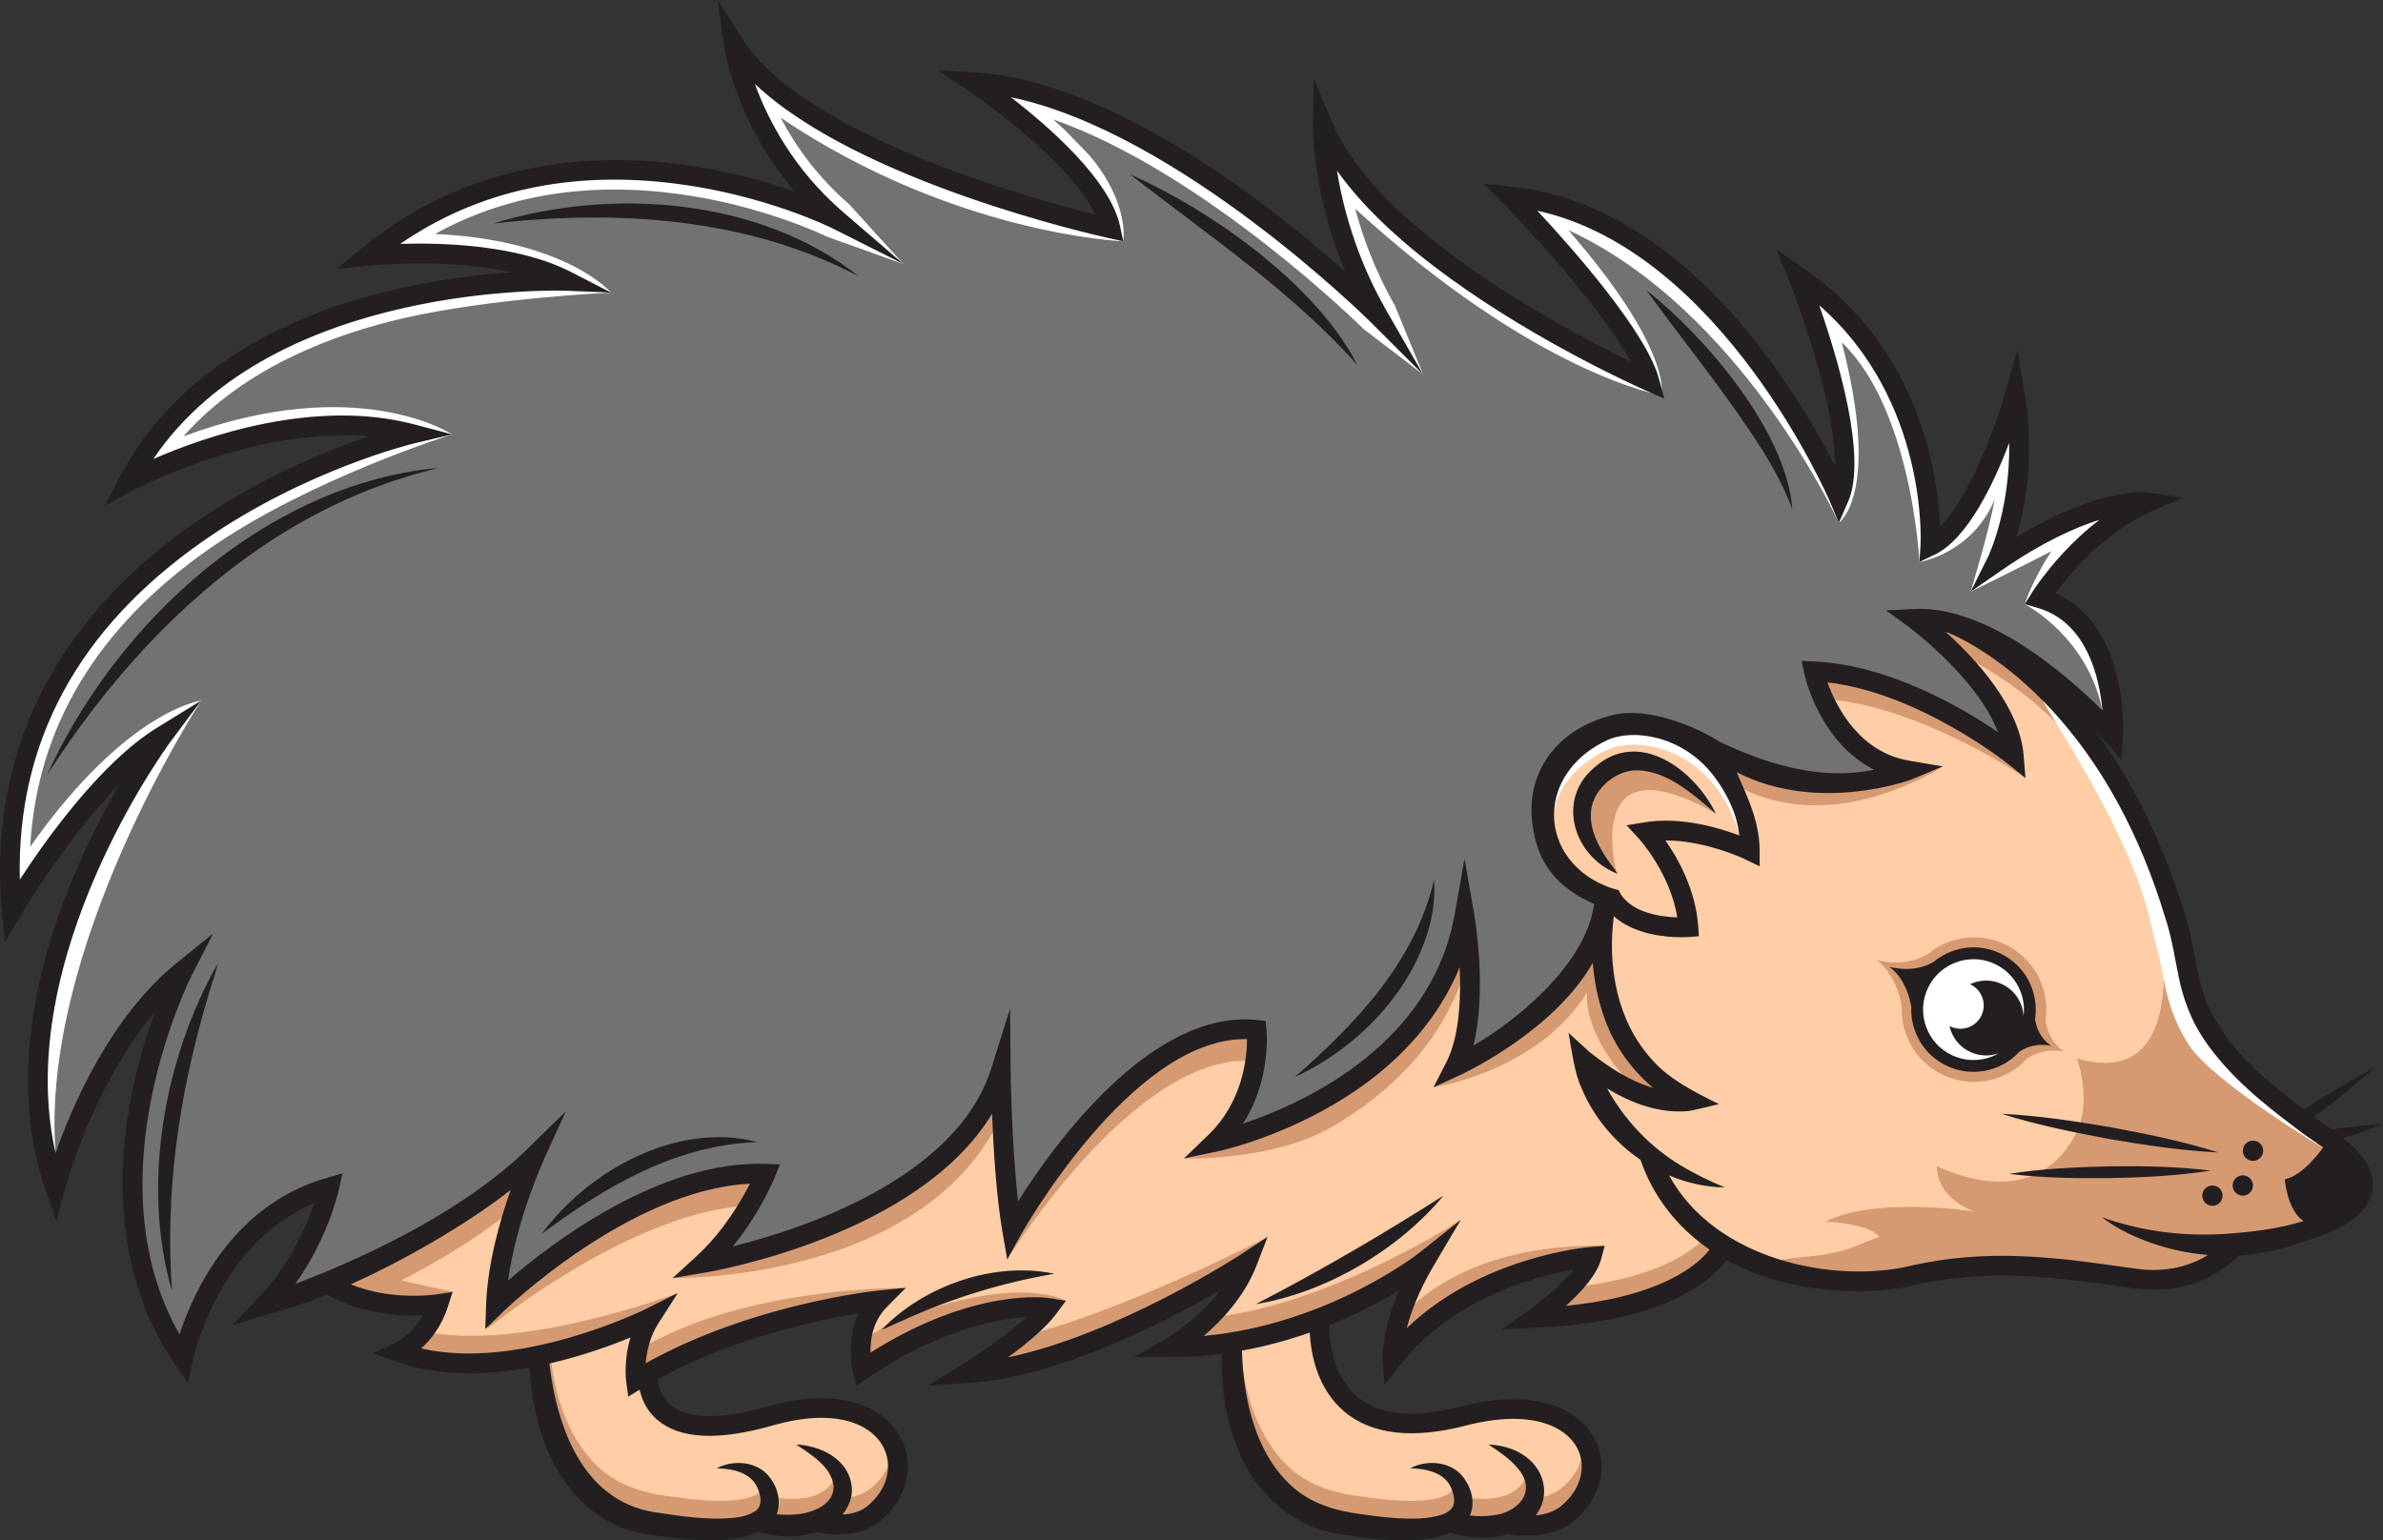 <?xml version="1.0" encoding="utf-8"?>
<!-- Generator: Adobe Illustrator 28.3.0, SVG Export Plug-In . SVG Version: 6.00 Build 0)  -->
<svg version="1.1" id="hedgehog_00000063625220429508968220000011060338046393669564_"
	 xmlns="http://www.w3.org/2000/svg" xmlns:xlink="http://www.w3.org/1999/xlink" x="0px" y="0px" viewBox="0 0 490 316.813"
	 enable-background="new 0 0 490 316.813" xml:space="preserve">
<rect x="0" y="0" width="490" height="316.813" fill="#333333" stroke="none"/>
<g id="hedgehog">
	<path fill="#727272" d="M115.085,230.371l-3.639,7.967c-0.584,1.304-5.756,13.077-7.383,24.987l-0.146,1.063l0.814-0.701
		c8.626-7.447,31.039-24.694,52.737-23.905l2.313,0.084l-0.863,2.15c-0.306,0.745-3.143,7.474-8.546,14.074l-0.775,0.946
		l1.187-0.295c13.645-3.393,46.171-13.786,53.454-36.952l3.071-9.8l0.098,10.263c0,0.136,0.162,15.002,1.529,26.86l0.132,1.141
		l0.615-0.971c7.55-11.925,27.422-39.401,48.878-37.077l1.299,0.143l0.136,1.293c0.047,0.408,1.071,10.115-4.738,19.233
		l-0.616,0.967l1.088-0.364c11.538-3.863,38.904-15.826,43.796-43.426l1.611-9.104l1.585,9.113
		c0.027,0.155,2.704,15.598-0.165,26.902l-0.237,0.932l0.833-0.48c8.297-4.786,24.795-16.924,26.537-29.987
		c0,0-15.607-6.976-12.06-20.573c6.585-25.241,32.869-12.769,32.869-12.769c11.602,10.484,27.868,8.061,34.961,6.63l1.149-0.232
		l-1.046-0.528c-11.174-5.644-14.05-18.969-14.167-19.535l-0.435-2.06l2.09,0.098c15.27,0.699,30.089,9.368,37.564,14.474
		l1.074,0.733l-0.465-1.213c-4.266-11.127-17.948-21.423-18.539-21.864l-3.69-2.703l4.566-0.228
		c14.518-0.74,30.331,12.68,38.467,20.752l0.793,0.787l-0.102-1.112c-0.622-6.736-3.227-18.483-13.691-21.474l-2.065-0.591
		l1.136-1.823c0.544-0.864,5.55-8.623,13.829-14.957l1.83-1.4l-2.198,0.69c-6.201,1.948-12.958,5.426-20.085,10.342l-5.204,3.599
		l2.826-5.657c0.047-0.093,4.641-9.453,4.452-23.728l-0.029-2.123l-0.757,1.983c-3.314,8.683-8.629,19.68-15.135,22.767l-2.5,1.195
		l0.181-2.762c0.023-0.294,1.649-29.922-20.974-49.677l-1.16-1.013l0.51,1.453c3.911,11.15,9.885,31.188,5.947,40.134l-1.513,3.443
		l-1.468-3.461c-0.216-0.515-22.007-51.637-60.45-60.085l-1.271-0.279l0.887,0.952c6.622,7.114,22.306,24.708,24.916,34.404
		l0.883,3.273l-3.104-1.369c-1.864-0.822-45.851-20.415-63.268-45.068l-1.009-1.428l0.276,1.726
		c1.127,7.037,3.806,17.756,10.175,28.859l6.075,10.577l-8.633-8.618c-0.381-0.389-39.606-39.178-74.191-46.367l-1.727-0.359
		l1.396,1.078c7.46,5.757,20.277,16.831,22.312,26.308l0.527,2.47l-2.461-0.539c-5.229-1.162-51.688-11.917-72.493-31.609
		l-1.25-1.183l0.589,1.617c2.616,7.177,7.897,17.597,18.2,26.479l9.982,8.599l-11.777-5.924c-0.135-0.067-13.676-6.76-31.896-9.127
		c-21.892-2.848-41.156,1.327-57.262,12.411l-1.139,0.783l1.381-0.043c8.384-0.262,24.067,0.139,34.978,5.769l6.526,3.363
		l-7.341-0.305c-0.605-0.034-60.395-2.074-85.28,34.778l-0.782,1.158l1.281-0.558c11.299-4.922,33.25-12.389,53.328-7.1l6.268,1.65
		l-6.303,1.499c-0.216,0.048-22.459,5.488-43.287,20.015c-25.925,18.08-38.724,41.661-38.038,70.088L3.7,182.23l0.714-1.098
		c5.621-8.631,16.753-24.156,28.155-31.155l7.215-4.435l-5.065,6.785c-0.33,0.439-32.914,44.298-23.685,84.931l0.312,1.376
		l0.466-1.331c3.452-9.844,11.265-27.997,24.81-38.958l5.991-4.848l-3.519,6.852c-0.216,0.408-21.076,41.694-2.536,74.309l0.454,0.8
		l0.285-0.875c2.507-7.718,10.443-26.278,29.95-31.916l2.618-0.754l-0.578,2.657c-0.22,0.998-2.338,10.025-8.882,19.244l-0.77,1.084
		l1.244-0.469c11.804-4.452,33.729-14.001,47.953-27.934L115.085,230.371z M113.517,251.718c8.07-9.613,21.098-17.44,34.213-17.44
		c1.685,0,3.371,0.129,5.048,0.4C137.465,236.056,124.014,244.118,113.517,251.718z M172.529,54.381
		c-14.448-6.673-31.357-10.025-50.504-10.025c-5.16,0-10.484,0.243-15.964,0.731C129.78,39.066,154.939,42.598,172.529,54.381z
		 M277.055,72.232c-10.031-10.624-21.771-19.492-33.153-28.089c-2.78-2.1-5.63-4.253-8.451-6.427
		C250.81,45.216,268.368,58.078,277.055,72.232z M268.77,219.823c10.628-9.56,21.409-21.18,25.75-35.931
		c-0.043,1.149-0.155,2.318-0.335,3.498C291.948,200.293,282.105,212.752,268.77,219.823z M355.152,81.265
		c-2.687-3.714-5.495-7.415-8.21-10.994c-2.042-2.691-4.135-5.451-6.193-8.236c10.185,8.778,24.209,25.101,26.975,39.605
		c-3.157-7.13-7.683-13.497-12.077-19.679l-0.493-0.693L355.152,81.265z M34.727,261.414c-4.182-18.589-0.916-41.242,8.65-59.786
		c-0.072,0.23-0.145,0.46-0.218,0.688c-0.408,1.286-0.83,2.617-1.188,3.949C36.383,225.338,33.951,243.867,34.727,261.414z
		 M84.487,97.37c-1.23,0.389-3.115,0.976-3.911,1.222c-31.52,10.682-53.869,35.067-67.84,55.45
		c15.324-29.394,42.625-51.302,70.988-56.521C83.963,97.47,84.219,97.419,84.487,97.37z"/>
	<g>
		<path fill="#FFCEA6" d="M354.786,259.244c0.109-0.125,0.222-0.24,0.33-0.367l0.318-0.373l-0.427-0.243
			c-0.957-0.545-1.727-1.01-2.423-1.465l-0.32-0.21l-0.228,0.308c-0.199,0.269-0.423,0.522-0.639,0.78
			C352.522,258.205,353.662,258.71,354.786,259.244z"/>
		<path fill="#FFCEA6" d="M477.912,235.687c-0.781-0.568-1.573-1.111-2.33-1.63c-1.155-0.791-2.245-1.539-3.082-2.232
			c-6.817-5.114-13.9-10.744-19.022-18.343c-2.378-3.525-4.128-7.851-5.063-12.515c-0.228-1.097-0.434-2.176-0.638-3.245
			c-0.607-3.178-1.182-6.181-2.22-9.279c-5.451-18.012-13.801-32.886-24.816-44.21c-5.584-5.735-11.502-10.234-17.591-13.372
			c-1.007-0.508-1.973-0.944-2.733-1.232c-0.085-0.029-0.18-0.057-0.266-0.076l-1.523-0.348l1.16,1.046
			c5.577,5.02,15.059,14.955,15.905,25.075l0.312,3.776l-2.946-2.369c-0.176-0.145-18.424-14.61-37.232-16.785l-0.649-0.075
			l0.22,0.615c1.538,4.306,6.285,14.521,17.107,16.367l5.535,0.942l-5.177,2.156c-0.184,0.075-19.075,7.03-35.532-1.481l-0.94-0.486
			l0.374,0.99c0.285,0.753,0.665,1.622,1.068,2.542c1.511,3.456,3.583,8.188,3.583,13.417v2.606l-2.323-1.136
			c-0.073-0.04-8.25-3.955-16.654-3.955h-0.784l0.453,0.64c2.258,3.197,6.13,9.72,6.682,17.487l0.11,1.604l-1.641,0.126
			c-0.176,0.013-0.711,0.053-1.507,0.053c-2.699,0-9.432-0.412-13.638-4.223l-0.575-0.521l-0.101,0.769
			c-1.533,11.737,1.343,22.579,7.882,29.737c3.344,3.909,8.331,6.529,12.95,8.821c-0.22,0.053-0.462,0.112-0.718,0.174
			c-1.518,0.367-4.058,0.983-4.472,0.998c-5.211,0.442-10.583-1.059-16.417-4.604l-1.311-0.796l0.745,1.341
			c3.698,6.655,8.96,12.165,15.216,15.935c2.108,1.285,4.406,2.483,7.116,3.703c-3.058-0.288-6.097-1.063-9.062-2.313l-1.072-0.452
			l0.558,1.021c7.343,13.427,24.238,19.984,39.369,19.983c3.685,0,7.269-0.389,10.581-1.163c15.939-3.716,30.523-1.663,43.408,0.152
			l0.1,0.014c0.998,0.142,1.989,0.283,2.971,0.416c6.941,0.956,11.954-1.043,14.935-2.89l1.043-0.647l-1.223-0.102
			c-3.405-0.286-6.739-0.934-9.91-1.925c-3.655-1.132-6.767-2.512-9.433-4.188c7.12,2.186,14.674,3.062,22.502,2.602
			c4.79-0.32,11.003-0.914,16.573-2.682l0.799-0.254l-0.694-0.469c-2.742-1.855-3.481-6.614-3.637-7.934
			c3.916-1.056,7.61-6.387,7.771-6.62l0.224-0.326L477.912,235.687z M456.618,245.914c0,0.931-0.758,1.689-1.689,1.689
			c-0.926,0-1.68-0.758-1.68-1.689c0-0.927,0.754-1.681,1.68-1.681C455.86,244.233,456.618,244.987,456.618,245.914z
			 M452.607,236.393c-6.334-0.49-12.797-1.503-18.911-2.547c-5.739-1.074-12.249-2.349-18.598-4.139
			c6.31,0.495,12.767,1.503,18.88,2.542C440.088,233.384,446.507,234.668,452.607,236.393z M433.821,240.286
			c5.239-0.059,11.286-0.035,17.442,0.531c-6.184,0.765-12.204,0.982-17.409,1.086C428.185,241.949,428.459,240.42,433.821,240.286z
			 M401.563,195.999c3.113-1.125,6.482-0.975,9.483,0.424c3.005,1.404,5.278,3.889,6.401,6.998c0.711,1.957,0.921,4.066,0.605,6.1
			l-0.009,0.059l0.008,0.059c0.157,1.161,0.676,3.17,2.368,4.863c-1.324-0.079-3.358,0.111-5.421,1.475l-0.075,0.064
			c-1.337,1.454-3.031,2.583-4.9,3.263c-3.037,1.109-6.468,0.978-9.474-0.426c-3.002-1.399-5.275-3.883-6.399-6.997
			c-0.554-1.523-0.803-3.108-0.744-4.79c-0.298-1.864-1.14-5.106-3.5-7.55c1.813,0.265,4.951,0.352,7.923-1.38
			C398.957,197.217,400.214,196.489,401.563,195.999z M462.854,243.827c0,0.927-0.754,1.681-1.68,1.681
			c-0.931,0-1.689-0.754-1.689-1.681c0-0.931,0.758-1.689,1.689-1.689C462.1,242.138,462.854,242.896,462.854,243.827z
			 M464.949,236.681c0,0.927-0.758,1.681-1.689,1.681c-0.926,0-1.68-0.754-1.68-1.681c0-0.931,0.754-1.689,1.68-1.689
			C464.191,234.992,464.949,235.75,464.949,236.681z"/>
		<path fill="#FFCEA6" d="M357.479,172.204l0.603,0.228l-0.055-0.642c-0.504-5.961-4.401-11.302-5.583-12.797
			c-6.262-7.9-16.404-9.836-22.213-7.098c-6.427,3.033-10.447,8.233-11.027,14.265c-0.52,5.41,1.959,10.685,6.632,14.111
			c2.98,2.186,5.907,2.963,6.706,3.145c2.231,4.647,8.666,5.549,12.336,5.671l0.493,0.016l-0.079-0.487
			c-1.466-9.062-7.714-16.084-7.987-16.386l-2.045-2.215l2.982-0.488C345.663,168.321,353.478,170.686,357.479,172.204z
			 M326.923,165.716L326.923,165.716c-1.211,5.337,2.758,10.683,4.544,13.048c-3.928-1.976-6.729-5.689-7.422-9.941
			c-0.668-4.097,0.747-7.861,3.994-10.609c2.379-2.155,5.011-3.24,7.851-3.24c0.749,0,1.513,0.075,2.29,0.227
			c5.583,1.087,10.433,5.744,13.247,10.422c-4.437-3.787-9.819-8.02-15.85-7.544C331.59,158.567,327.789,161.921,326.923,165.716z"
			/>
		<path fill="#FFCEA6" d="M301.361,292.797c-10.872,2.825-19.191,1.877-24.718-2.815c-5.576-4.741-6.731-12.013-6.923-15.927
			l-0.026-0.544l-0.514,0.181c-4.623,1.626-9.291,2.872-13.872,3.702l-0.344,0.063l0.01,0.349
			c0.259,8.861,2.304,20.971,10.579,28.339c3.434,3.064,8.107,4.919,14.276,5.668c3.108,0.463,6.771,0.932,10.495,0.932
			c0.1,0,0.201,0,0.301-0.001c1.963-0.009,3.685-0.202,5.118-0.573c1.754-0.454,2.856-1.157,3.372-2.152
			c0.717-1.434-0.072-3.508-0.329-4.105c-1.192-2.882-4.192-3.924-7.003-4.225c3.235-0.963,7.318-0.149,9.185,2.971
			c1.485,2.149,1.832,4.786,0.905,6.881l-0.226,0.511l0.555,0.057c1.78,0.186,3.438,0.167,4.92-0.048
			c3.086-0.359,5.696-2.017,6.649-4.224c0.536-1.242,0.803-3.223-0.971-5.607c-1.339-1.794-3.178-3.222-5.174-4.576
			c4.107,0.588,7.311,2.662,8.733,5.723c1.246,2.68,0.909,5.691-0.902,8.058l-0.573,0.749l0.937-0.098
			c2.245-0.234,4.049-0.892,5.361-1.956c4.155-3.362,5.584-8.326,3.558-12.354C322.364,293.061,314.975,289.276,301.361,292.797z"/>
		<path fill="#FFCEA6" d="M158.776,292.792c-11.085,3.166-18.978,2.78-23.453-1.149c-1.723-1.519-2.869-3.506-3.404-5.907
			l-0.124-0.554l-2.293,1.401l-0.339-2.464c-0.006-0.041-0.569-4.153,0.872-8.92l0.247-0.818l-0.791,0.324
			c-3.809,1.566-9.782,3.761-16.607,5.331l-0.354,0.082l0.042,0.362c1.265,10.809,5.961,29.224,23.182,31.105
			c3.808,0.607,7.859,1.158,11.889,1.158c0.396,0,0.793-0.006,1.189-0.017c2.507-0.132,4.91-0.357,6.752-1.651
			c1.424-1.019,1.587-2.944,0.457-5.423c-1.252-2.678-4.17-3.664-6.89-3.96c3.12-0.941,7.02-0.24,8.961,2.633
			c1.558,2.034,2.058,4.84,1.242,6.982l-0.19,0.5l0.534,0.048c1.668,0.15,3.221,0.136,4.618-0.043
			c3.546-0.444,7.637-2.331,7.49-6.22c-0.398-3.621-3.568-5.932-6.528-7.939c4.227,0.638,8.591,3.117,9.38,7.591
			c0.396,1.993-0.201,4.122-1.683,5.994l-0.563,0.712l0.906-0.055c2.184-0.132,3.947-0.728,5.24-1.77l0.001-0.001
			c4.227-3.416,5.606-8.516,3.434-12.691C179.526,292.686,172.132,288.971,158.776,292.792z"/>
		<path fill="#FFCEA6" d="M351.763,256.671c-6.681-4.603-11.538-10.918-14.047-18.262l-0.044-0.128l-0.111-0.076
			c-5.376-3.668-9.637-8.863-12.012-14.654c-1.12-2.302-1.742-6.02-2.242-9.008c-0.058-0.347-0.115-0.685-0.17-1.013l3.444,3.144
			c4.965,3.924,9.169,6.292,13.23,7.453l1.823,0.521l-1.45-1.221c-4.469-3.768-7.839-8.529-9.747-13.773
			c-1.347-3.651-2.194-7.571-2.519-11.65l-0.104-1.314l-0.653,1.145c-7.986,14.008-26.456,22.615-27.238,22.975l-4.255,1.954
			l2.131-4.17c0.346-0.676,0.657-1.407,0.921-2.167c1.929-5.358,2.063-12.475,1.834-17.501l-0.083-1.845l-0.698,1.709
			c-0.535,1.312-1.14,2.617-1.796,3.882c-4.982,9.662-13.089,17.814-24.099,24.229c-12.17,7.097-23.5,9.495-23.615,9.519
			l-5.522,1.163l4.061-3.925c7.219-6.963,8.017-16.261,8.025-19.935l0.001-0.385l-0.385-0.021c-0.153-0.009-0.316-0.009-0.469-0.009
			c-23.546,0-46.201,40.083-46.422,40.486l-2.234,4.021l-0.787-4.527c-1.268-7.271-1.863-17.179-2.137-24.209l-0.053-1.349
			l-0.7,1.154c-15.112,24.919-56.871,32.143-58.641,32.438l-5.404,0.91l4.033-3.702c5.488-5.04,9.207-11.49,10.935-14.886
			l0.317-0.623l-0.699,0.034c-24.724,1.191-49.991,25.449-51.056,26.482l-2.904,2.839l0.143-4.062
			c0.3-8.418,2.895-17.395,5.02-23.444l0.469-1.335l-1.105,0.883c-6.611,5.282-19.309,13.315-32.775,19.355l-0.856,0.385
			l0.867,0.361c8.48,3.527,17.835,2.109,17.89,2.097l2.611-0.416l-0.812,2.521c-1.046,3.249-2.841,6.045-5.336,8.31l-0.574,0.521
			l0.755,0.175c20.403,4.727,46.195-7.999,46.454-8.128l5.261-2.638l-3.17,4.963c-1.911,2.986-2.519,6.232-2.693,8.43l-0.06,0.757
			l0.663-0.37c21.718-12.143,46.677-14.801,47.729-14.908l4.502-0.468l-3.184,3.229c-2.936,2.961-3.482,6.859-3.423,9.609
			l0.016,0.718l0.607-0.384c21.271-13.433,35.993-11.241,36.61-11.14l2.636,0.421l-1.592,2.143c-1.798,2.43-5.115,5.423-9.86,8.895
			l-1.522,1.113l1.845-0.388c22.895-4.817,47.986-21.193,48.237-21.358l4.239-2.793l-1.837,4.735
			c-2.489,6.414-7.206,11.307-10.724,14.283l-0.982,0.83l1.281-0.116c25.735-2.335,44.304-16.992,44.487-17.139l6.871-5.455
			l-4.469,7.554c-2.626,4.451-4.502,8.809-5.573,12.95l-0.36,1.393l1.036-1c15.153-14.626,36.667-16.525,37.576-16.599l2.305-0.194
			l-0.603,2.235c-0.882,3.266-4.347,6.893-7.099,9.361l-0.925,0.829l1.236-0.123c19.498-1.943,27.053-8.176,29.821-11.718
			l0.266-0.339L351.763,256.671z M294.669,247.742c-8.681,9.502-21.464,16.899-33.817,19.569
			C271.789,261.583,283.141,255.013,294.669,247.742z M214.468,261.993c-9.951,1.889-19.685,4.983-28.97,9.208
			c-0.618,0.256-1.22,0.536-1.824,0.818c-0.198,0.093-0.399,0.186-0.601,0.278c7.193-6.667,17.409-10.594,26.988-10.594
			C211.55,261.703,213.024,261.798,214.468,261.993z"/>
	</g>
	<g>
		<path fill="#D69A72" d="M477.91,235.69c-0.78-0.568-1.567-1.112-2.331-1.632c-1.153-0.796-2.241-1.543-3.078-2.233
			c-5.208-3.906-10.556-8.118-15.074-13.273l1.651-0.125l-9.759-18.109l-5.512-20.654l-1.576-0.9c0,0,12.34,46.913-15.167,38.913
			c0,0,2.654,7.326,0.585,13.552c2.135,0.326,4.256,0.666,6.329,1.018c6.106,1.137,12.53,2.42,18.628,4.15
			c-6.334-0.495-12.798-1.502-18.912-2.55c-2.1-0.392-4.31-0.819-6.571-1.283c-2.8,6.037-10.549,15.445-28.85,7.294
			c0,6.813,7.698,9.312,7.698,9.312s-20.216-3.211-30.642,2.104c0,0,8.262,0.138,11.151,3.045c-1.87,0.77-3.737,1.54-5.609,2.24
			c-5.246,1.957-10.296,1.73-15.51,2.688c5.481,1.803,11.295,2.688,16.858,2.688c3.687,0,7.268-0.39,10.581-1.161
			c15.94-3.719,30.524-1.665,43.411,0.146l0.097,0.016c0.999,0.146,1.989,0.284,2.972,0.414c6.943,0.958,11.953-1.039,14.933-2.883
			l1.048-0.65l-1.226-0.105c-3.402-0.284-6.74-0.934-9.907-1.925c-3.654-1.129-6.772-2.509-9.436-4.182
			c7.121,2.184,14.673,3.061,22.501,2.598c4.791-0.317,11.003-0.918,16.574-2.68l0.804-0.26l-0.698-0.463
			c-2.745-1.86-3.484-6.618-3.638-7.934c3.914-1.064,7.609-6.391,7.771-6.626l0.227-0.325L477.91,235.69z M454.929,247.603
			c-0.926,0-1.681-0.755-1.681-1.689c0-0.926,0.755-1.681,1.681-1.681c0.934,0,1.689,0.755,1.689,1.681
			C456.618,246.847,455.863,247.603,454.929,247.603z M461.174,245.508c-0.934,0-1.689-0.755-1.689-1.681
			c0-0.934,0.755-1.689,1.689-1.689c0.926,0,1.681,0.755,1.681,1.689C462.854,244.752,462.099,245.508,461.174,245.508z
			 M463.26,238.362c-0.926,0-1.681-0.755-1.681-1.681c0-0.934,0.755-1.689,1.681-1.689c0.934,0,1.689,0.755,1.689,1.689
			C464.95,237.607,464.194,238.362,463.26,238.362z"/>
		<path fill="#D69A72" d="M399.492,157.63c0,0-21.015,14.056-40.536,4.905l-0.422-0.219c-0.244-0.56-0.479-1.096-0.698-1.608
			c-0.406-0.926-0.788-1.795-1.072-2.542l-0.373-0.991l0.942,0.487c12.992,6.715,27.495,3.8,33.123,2.233
			C391.591,160.342,399.492,157.63,399.492,157.63z"/>
		<path fill="#D69A72" d="M416.488,160.009c-0.179-0.138-20.228-13.829-39.034-16.005l-0.146-0.016
			c-0.885-1.673-1.51-3.191-1.908-4.312l-0.219-0.617l0.65,0.073c18.807,2.176,37.053,16.647,37.232,16.785l2.948,2.371
			L416.488,160.009z"/>
		<path fill="#D69A72" d="M445.136,186.262c-5.408-15.234-13.057-27.983-22.769-37.97c-5.27-5.408-12.035-9.862-17.76-12.964
			c-2.127-2.395-4.23-4.184-5.976-5.759v-1.18l1.518,0.349c0.089,0.024,0.179,0.049,0.268,0.081
			c0.763,0.284,1.721,0.723,2.736,1.226c6.082,3.143,12.002,7.641,17.589,13.374C431.47,154.455,439.679,168.86,445.136,186.262z"/>
		<path fill="#D69A72" d="M104.75,244.419c-7.966,6.366-17.986,12.327-29.785,17.71l-0.56,0.252l0.455,0.414
			c0.158,0.144,0.319,0.282,0.477,0.424c1.443-1.553,5.893,0.535,6.027,0.714c8.562-4.3,16.045-8.928,22.315-13.806
			c0.568-1.908,1.153-3.679,1.705-5.254l0.471-1.34L104.75,244.419z"/>
		<path fill="#D69A72" d="M154.884,243.023l-0.317,0.625c-0.593,1.177-1.437,2.72-2.501,4.442
			c-24.028,2.395-51.702,25.1-51.702,25.1c0.016-0.333,0.024-0.666,0.049-1.007l2.712-2.647c1.064-1.031,26.334-25.287,51.06-26.48
			L154.884,243.023z"/>
		<path fill="#D69A72" d="M256.827,213.343v0.382c-0.008,1.08-0.073,2.631-0.349,4.466h-0.033c-0.154-0.008-0.317-0.008-0.471-0.008
			c-23.549,0-48.86,40.837-48.86,40.837c-1.267-7.268-2.444-18.035-2.72-25.067l-0.057-1.348l-0.698,1.153
			c-18.138,30.043-65.328,29.103-65.328,29.103c0.78-0.723,6.845-0.926,7.552-1.689c6.334-1.186,43.663-9.022,57.776-32.286
			l0.698-1.153l0.057,1.348c0.276,7.032,0.869,16.939,2.136,24.207l0.788,4.531l2.233-4.02c0.219-0.406,22.875-40.488,46.424-40.488
			c0.154,0,0.317,0,0.471,0.008L256.827,213.343z"/>
		<path fill="#D69A72" d="M300.595,204.857c-0.016-0.357-0.024-0.715-0.041-1.056l-0.081-1.835l-0.698,1.697
			c-4.669,11.36-13.382,20.812-25.896,28.112c-12.172,7.097-30.435,6.496-30.435,6.496s6.805-1.226,7.422-1.998
			c2.501-0.593,12.44-3.207,23.013-9.371c12.513-7.3,21.226-16.752,25.896-28.112l0.698-1.697l0.081,1.835
			C300.635,200.74,300.668,202.77,300.595,204.857z"/>
		<path fill="#D69A72" d="M341.635,224.647l-1.827-0.52c-1.803-0.52-3.63-1.267-5.546-2.298c-9.122-10.382-7.92-17.736-7.92-17.736
			c-10.107,16.363-31.569,19.53-31.569,19.53c0.333-0.658,3.662-1.518,3.922-2.249l1.226-0.56c0.78-0.365,19.253-8.973,27.235-22.98
			l0.658-1.145l0.106,1.316c0.325,4.076,1.169,7.998,2.517,11.653c1.908,5.238,5.278,10.004,9.744,13.772L341.635,224.647z"/>
		<path fill="#D69A72" d="M75.338,263.218c1.004-1.078,2.624-1.179,3.99-0.709c-0.637-0.497-1.269-1.004-1.894-1.525
			c-0.812,0.382-1.632,0.763-2.469,1.145l-0.56,0.252l0.455,0.414C75.017,262.94,75.179,263.076,75.338,263.218z"/>
		<path fill="#D69A72" d="M354.783,259.243c0.11-0.125,0.223-0.242,0.331-0.369l0.317-0.374l-0.422-0.236
			c-0.755-0.439-2.161-1.313-2.745-1.679c-0.345,0.346-0.695,0.677-1.046,1.004C352.401,258.152,353.601,258.681,354.783,259.243z"
			/>
		<path fill="#D69A72" d="M332.437,179.641c0,0-7.455-28.185,20.395-12.275c0,0-7.362-10.894-17.685-10.191
			s-9.364,8.455-9.364,8.455S327.157,176.923,332.437,179.641z"/>
		<path fill="#D69A72" d="M156.995,310.023c-0.503,0.991-1.608,1.697-3.362,2.144c-1.437,0.374-3.159,0.568-5.124,0.577h-0.3
			c-3.711,0-7.381-0.471-10.491-0.934c-6.171-0.747-10.841-2.598-14.275-5.668c-6.212-5.522-9.842-14.69-10.508-26.505l-0.032-0.642
			l0.333,0.138c1.137,10.102,4.637,17.995,10.207,22.948c3.435,3.069,8.104,4.921,14.275,5.668c3.11,0.463,6.78,0.934,10.491,0.934
			h0.3c1.965-0.008,3.687-0.203,5.124-0.577c1.567-0.398,2.623-1.007,3.175-1.843C157.125,307.1,157.621,308.797,156.995,310.023z"
			/>
		<path fill="#D69A72" d="M171.401,308.578c-1.088,1.9-3.37,3.264-5.944,3.565c-1.584,0.26-3.354,0.26-5.392,0.008l-0.552-0.073
			l0.227-0.503c0.479-1.056,0.633-2.257,0.463-3.467c1.981,0.235,3.703,0.227,5.254-0.024c2.574-0.3,4.856-1.665,5.944-3.565
			c0.097-0.17,0.187-0.341,0.26-0.52C172.302,305.598,172.205,307.165,171.401,308.578z"/>
		<path fill="#D69A72" d="M179.066,310.129c-1.381,1.121-3.167,1.819-5.303,2.079l-0.942,0.114l0.568-0.763
			c0.836-1.112,1.364-2.339,1.559-3.614c1.616-0.341,3.004-0.966,4.117-1.876c2.249-1.819,3.703-4.125,4.223-6.504
			C184.142,303.243,182.599,307.27,179.066,310.129z"/>
		<path fill="#D69A72" d="M298.979,310.023c-0.503,0.991-1.608,1.697-3.362,2.144c-1.437,0.374-3.159,0.568-5.124,0.577h-0.3
			c-3.711,0-7.381-0.471-10.491-0.934c-6.171-0.747-10.841-2.598-14.275-5.668c-6.212-5.522-9.842-14.69-10.508-26.505l-0.032-0.642
			l0.333,0.138c1.137,10.102,4.637,17.995,10.207,22.948c3.435,3.069,8.104,4.921,14.275,5.668c3.11,0.463,6.78,0.934,10.491,0.934
			h0.3c1.965-0.008,3.687-0.203,5.124-0.577c1.567-0.398,2.623-1.007,3.175-1.843C299.109,307.1,299.604,308.797,298.979,310.023z"
			/>
		<path fill="#D69A72" d="M313.384,308.578c-1.088,1.9-3.37,3.264-5.944,3.565c-1.584,0.26-3.354,0.26-5.392,0.008l-0.552-0.073
			l0.227-0.503c0.479-1.056,0.633-2.257,0.463-3.467c1.981,0.235,3.703,0.227,5.254-0.024c2.574-0.3,4.856-1.665,5.944-3.565
			c0.097-0.17,0.187-0.341,0.26-0.52C314.286,305.598,314.188,307.165,313.384,308.578z"/>
		<path fill="#D69A72" d="M321.05,310.129c-1.38,1.121-3.167,1.819-5.303,2.079l-0.942,0.114l0.568-0.763
			c0.836-1.112,1.364-2.339,1.559-3.614c1.616-0.341,3.004-0.966,4.117-1.876c2.249-1.819,3.703-4.125,4.223-6.504
			C326.125,303.243,324.582,307.27,321.05,310.129z"/>
		<path fill="#D69A72" d="M352.118,256.917l-0.268,0.341c-2.769,3.54-10.321,9.777-29.818,11.718l-1.234,0.122l0.926-0.828
			c1.194-1.072,2.517-2.363,3.719-3.752c13.788-1.86,20.877-5.968,24.45-9.233c0.609,0.487,1.226,0.95,1.868,1.389L352.118,256.917z
			"/>
		<path fill="#D69A72" d="M327.116,256.868c-0.91,0.073-22.42,1.973-37.573,16.598l-1.039,0.999l0.365-1.397
			c0.365-1.421,0.828-2.866,1.389-4.336c15.104-14.007,38.813-12.438,39.706-12.511L327.116,256.868z"/>
		<path fill="#D69A72" d="M292.036,258.021c-0.187,0.146-18.75,14.803-44.491,17.142l-1.275,0.114l0.983-0.828
			c1.21-1.031,2.574-2.29,3.93-3.76c23.833-3.289,49.013-19.669,49.192-19.807L292.036,258.021z"/>
		<path fill="#D69A72" d="M255.576,258.224c-0.252,0.162-25.343,16.541-48.243,21.356l-1.843,0.39l1.518-1.112
			c2.314-1.697,4.288-3.272,5.912-4.726c21.21-5.969,47.501-19.594,47.728-19.741L255.576,258.224z"/>
		<path fill="#D69A72" d="M219.188,267.521c0,0-3.068-0.665-3.531-0.153c-1.786-0.236-16.127-1.657-36.436,11.165l-0.609,0.39
			l-0.016-0.723c-0.024-1.039,0.041-2.249,0.3-3.516l0.325-0.211c1.437-0.909,2.842-1.746,4.223-2.509
			c-0.13,0.106-0.252,0.219-0.374,0.333c0.203-0.089,0.406-0.187,0.601-0.276c0.609-0.284,1.202-0.581,1.827-0.82
			C209.793,261.89,219.188,267.521,219.188,267.521z"/>
		<path fill="#D69A72" d="M180.942,265.808l-0.244,0.024c-1.048,0.105-26.009,2.761-47.731,14.909l-0.658,0.365l0.057-0.755
			c0.081-1.039,0.268-2.314,0.642-3.695c21.714-12.124,52.233-11.706,53.281-11.811C186.289,264.846,181.251,265.37,180.942,265.808
			z"/>
		<path fill="#D69A72" d="M91.002,266.434l-1.129,0.179c-0.057,0.016-9.411,1.437-17.889-2.095l-0.869-0.357l0.861-0.39
			c1.405-0.633,2.81-1.283,4.19-1.957c7.105,1.746,16.861,3.901,16.909,3.885C93.076,265.698,91.254,265.857,91.002,266.434z"/>
		<path fill="#D69A72" d="M132.968,269.6c-0.26,0.13-26.05,12.854-46.448,8.128l-0.755-0.179l0.568-0.52
			c0.974-0.877,1.843-1.843,2.59-2.883c19.96,3.281,50.193-8.087,50.444-8.209L132.968,269.6z"/>
		<path fill="#D69A72" d="M420.605,209.894c0.376-2.429,0.141-4.934-0.723-7.318c-1.35-3.734-4.085-6.716-7.679-8.397
			c-3.604-1.676-7.644-1.857-11.378-0.507c-1.661,0.602-3.162,1.491-4.482,2.59c-4.869,2.831-10.189,1.25-10.545,1.134
			c3.679,2.791,4.858,7.253,5.245,9.677c-0.075,1.897,0.216,3.815,0.883,5.652c1.35,3.739,4.075,6.721,7.679,8.397
			c2.003,0.934,4.141,1.405,6.284,1.405c1.717,0,3.433-0.291,5.084-0.893c2.284-0.833,4.286-2.183,5.877-3.915
			c3.724-2.464,7.408-1.456,7.624-1.395C421.644,214.346,420.831,211.565,420.605,209.894z"/>
	</g>
	<g>
		<path fill="#FFFFFF" d="M378.703,70.401c14.357,13.686,15.99,44.915,15.974,45.174c0,0,10.658-1.577,15.477-12.822
			c-1.232,6.814-4.953,18.953-4.953,18.953s13.737-6.796,16.645-8.356c-4.098,6.215-5.512,10.913-5.512,10.913
			s12.846,6.525,15.981,21.86c2.112,1.701,0.655-3.999,2.619-2.132c-0.96-7.242-4.111-17.878-14.185-21.389
			c1.574-2.312,6.013-8.342,12.659-13.426l12.804-7.224l-15.382,2.254c-5.775,1.814-11.986,4.888-18.494,9.152
			c1.432-3.848,3.787-11.813,3.649-22.305l-1.263-12.075l-4.234,11.099c-4.069,10.66-8.536,17.931-12.715,20.75
			c0.016-6.461-1.289-32.252-21.836-50.193l-8.12-7.089l3.569,10.17c5.839,16.644,8.19,29.67,6.637,36.426
			c-4.485-9.61-26.022-51.829-61.299-59.581l-8.895-1.954l6.204,6.666c12.395,13.315,21.073,24.903,23.761,31.648
			c-8.467-3.912-45.218-21.757-60.561-43.474l-7.059-9.996l1.932,12.084c1.008,6.295,3.224,15.455,8.095,25.249
			c-10.668-9.841-42.746-37.537-71.767-43.569l-8.798,0.03l6.482,5.003c11.46,8.844,19.034,17.359,21.077,23.633
			c-9.142-2.123-50.895-12.59-70.03-30.7l-4.812-2.848l0.188,5.885c2.399,6.582,6.958,15.793,15.37,24.212
			c-5.547-2.238-15.857-5.824-28.258-7.434c-22.504-2.929-42.343,1.385-58.957,12.82l-7.968,5.482l9.667-0.299
			c7.274-0.228,20.175,0.049,30.274,3.933c-13.994,0.193-61.513,3.332-83.486,35.874l-5.472,8.103l8.963-3.907
			c10.422-4.54,30.124-11.311,48.627-7.69c-6.988,2.068-24.439,7.98-40.986,19.522c-26.638,18.577-39.787,42.85-39.08,72.145
			l0.222,9.165l5.001-7.683c4.898-7.52,14.043-20.367,23.738-27.869c-7.687,11.63-29.415,48.508-21.535,83.204
			c0,0,2.465-1.081,2.757-0.785c-3.191-42.306,29.962-92.926,29.962-92.926s-15.196,1.766-35.172,30.058
			c1.371-24.578,13.758-45.179,36.893-61.313c20.513-14.309,49.867-23.493,49.867-23.493s-19.442-12.871-55.258,0.407
			c12.668-14.318,31.329-21.133,45.523-24.364c18.003-4.1,42.411-5.203,42.411-5.203s-9.207-10.837-36.192-12.061
			c14.315-7.923,30.953-10.709,49.572-8.29c17.69,2.299,30.991,8.826,31.115,8.887l15.636,5.593l-11.155-12.289
			c-6.652-5.735-11.128-12.138-14.113-17.818c35.689,24.089,70.466,25.429,70.466,25.429s1.364-7.779-6.934-17.637l-4.686-4.851
			c-0.92-0.881-1.856-1.744-2.801-2.585c31.268,10.968,63.495,42.773,63.855,43.135l12.223,9.335l-5.831-14.23
			c-4.068-7.092-6.587-14.024-8.146-19.884c37.419,34.237,62.962,38.376,62.962,38.376s2.528-9.059-19.125-33.959
			c35.593,16.395,55.622,60.18,55.622,60.18S386.845,101.64,378.703,70.401z"/>
		<path fill="#FFFFFF" d="M478.007,236.242l0.227-0.325l-0.325-0.227c-0.78-0.568-1.567-1.112-2.331-1.632
			c-1.153-0.796-2.241-1.543-3.078-2.233c-6.821-5.116-13.902-10.743-19.026-18.344c-2.371-3.524-4.125-7.852-5.059-12.513
			c-0.227-1.096-0.43-2.176-0.641-3.248c-0.601-3.175-1.177-6.179-2.217-9.273c-5.449-18.019-13.804-32.887-24.816-44.215
			c-5.587-5.733,16.829,23.991,21.567,45.839c0.692,3.19,1.616,6.098,2.217,9.273c0.211,1.072,0.414,2.152,0.641,3.248
			c0.934,4.661,2.688,8.989,5.059,12.513C455.351,222.706,477.946,236.33,478.007,236.242z"/>
		<path fill="#FFFFFF" d="M358.086,172.433l-0.333-0.122c-1.039-5.156-4.255-9.549-5.311-10.881
			c-6.261-7.901-16.403-9.834-22.209-7.097c-6.431,3.029-10.451,8.234-11.027,14.267c-0.008,0.065-0.008,0.122-0.016,0.187
			c-0.073-0.869-0.065-1.746,0.016-2.623c0.577-6.033,4.596-11.239,11.027-14.267c5.806-2.737,15.948-0.804,22.209,7.097
			c1.186,1.494,5.083,6.837,5.587,12.798L358.086,172.433z"/>
		<path fill="#FFFFFF" d="M415.919,203.971c-0.98-2.703-2.955-4.861-5.56-6.075c-2.565-1.209-5.498-1.354-8.237-0.371
			c-2.71,0.988-4.871,2.966-6.084,5.568c-1.22,2.608-1.349,5.534-0.363,8.235c0.98,2.705,2.956,4.863,5.56,6.077
			c1.448,0.68,2.998,1.021,4.556,1.021c1.237,0,2.48-0.216,3.681-0.65c2.696-0.978,4.857-2.955,6.084-5.568
			C416.775,209.599,416.904,206.675,415.919,203.971z"/>
	</g>
	<path fill="#231F20" d="M181.277,273.5c1.534-0.57,2.916-1.322,4.381-1.923c9.976-4.545,20.318-7.738,31.149-9.6
		C204.425,259.351,189.943,264.432,181.277,273.5z M258.225,268.221c14.283-2.294,29.387-11.155,38.572-22.306
		C284.38,253.83,271.29,261.49,258.225,268.221z M434.052,231.848c-7.357-1.249-15.013-2.428-22.47-2.769
		c7.124,2.26,14.698,3.793,22.038,5.167c7.366,1.257,15.017,2.437,22.47,2.769C448.979,234.747,441.392,233.213,434.052,231.848z
		 M433.815,239.88c-6.843,0.173-13.942,0.462-20.707,1.551c6.809,0.86,13.894,0.933,20.75,0.877
		c6.934-0.138,13.838-0.471,20.716-1.542C447.67,239.906,440.753,239.798,433.815,239.88z M463.262,234.587
		c-1.154,0-2.087,0.942-2.087,2.095c0,1.149,0.933,2.087,2.087,2.087c1.154,0,2.095-0.938,2.095-2.087
		C465.357,235.529,464.415,234.587,463.262,234.587z M463.262,234.587c-1.154,0-2.087,0.942-2.087,2.095
		c0,1.149,0.933,2.087,2.087,2.087c1.154,0,2.095-0.938,2.095-2.087C465.357,235.529,464.415,234.587,463.262,234.587z
		 M461.175,241.733c-1.154,0-2.095,0.933-2.095,2.095c0,1.153,0.942,2.087,2.095,2.087c1.154,0,2.087-0.933,2.087-2.087
		C463.262,242.666,462.329,241.733,461.175,241.733z M454.928,243.828c-1.153,0-2.087,0.933-2.087,2.087
		c0,1.154,0.933,2.095,2.087,2.095c1.162,0,2.095-0.942,2.095-2.095C457.023,244.762,456.09,243.828,454.928,243.828z
		 M456.09,237.015c-7.111-2.268-14.698-3.802-22.038-5.167c-7.357-1.249-15.013-2.428-22.47-2.769
		c7.124,2.26,14.698,3.793,22.038,5.167C440.986,235.503,448.638,236.683,456.09,237.015z M433.815,239.88
		c-6.843,0.173-13.942,0.462-20.707,1.551c6.809,0.86,13.894,0.933,20.75,0.877c6.934-0.138,13.838-0.471,20.716-1.542
		C447.67,239.906,440.753,239.798,433.815,239.88z M258.225,268.221c14.283-2.294,29.387-11.155,38.572-22.306
		C284.38,253.83,271.29,261.49,258.225,268.221z M181.277,273.5c1.534-0.57,2.916-1.322,4.381-1.923
		c9.976-4.545,20.318-7.738,31.149-9.6C204.425,259.351,189.943,264.432,181.277,273.5z M327.765,157.915
		c-7.811,6.61-4.156,18.214,4.67,21.727c1.154,0.458-6.709-6.817-5.115-13.834c0.842-3.703,4.588-6.869,8.308-7.327
		c6.61-0.501,12.408,4.77,17.203,8.887C348.472,158.334,336.941,149.599,327.765,157.915z M338.5,59.65
		c5.362,7.396,10.987,14.477,16.322,21.852c5.236,7.375,10.507,14.659,13.721,23.217C367.351,88.76,350.705,69.271,338.5,59.65z
		 M266.239,221.527c13.479-6.195,25.758-19.122,28.345-34.07c0.333-2.169,0.449-4.372,0.294-6.532
		C291.003,197.752,278.85,210.467,266.239,221.527z M279.14,75.104c-8.58-16.698-29.914-31.737-46.806-39.293
		C248.414,48.413,265.457,59.771,279.14,75.104z M111.353,253.813c13.09-9.768,27.697-18.391,44.434-18.91
		C139.335,230.552,120.983,240.709,111.353,253.813z M101.455,45.959c25.464-2.86,52.09-1.236,75.125,10.874
		C156.21,40.688,125.709,38.489,101.455,45.959z M9.662,159.414c16.996-26.518,40.732-50.167,71.043-60.436
		c0.998-0.311,3.759-1.171,4.718-1.478c1.071-0.268,3.681-0.994,4.791-1.292c-1.884,0.233-4.735,0.51-6.575,0.916
		C50.977,103.134,23.132,129.851,9.662,159.414z M35.376,265.546c-1.478-19.964,1.374-40.023,6.986-59.171
		c0.747-2.787,1.754-5.482,2.476-8.282C33.73,217.47,29.012,243.906,35.376,265.546z M481.817,234.099
		c2.726-0.912,5.599-1.884,8.183-2.942c-2.272,0.138-4.532,0.359-6.787,0.626c-1.106,0.156-2.476,0.285-3.802,0.488
		c-1.167-0.847-2.355-1.698-3.556-2.566c4.467-3.232,8.632-6.887,12.853-10.416c-5.007,2.873-10.131,5.651-14.901,8.913
		c-8.144-6.022-16.249-12.909-20.098-22.103c-2.329-5.927-2.54-12.658-4.662-18.716c-3.91-12.849-9.842-25.749-18.024-36.761
		c1.218,1.249,1.923,2.039,1.957,2.078l3.258,3.685l0.289-4.903c0.065-0.981,1.179-22.85-13.885-29.443
		c2.899-3.957,9.997-12.529,19.731-16.858l6.433-2.851l-6.969-1.015c-0.436-0.056-10.075-1.292-27.235,9.168
		c1.836-6.139,3.819-16.607,1.715-29.555l-1.46-8.96l-2.501,8.731c-1.754,6.139-7.172,21.372-13.414,27.585
		c-0.423-10.118-3.94-36.632-28.108-53.122l-5.521-3.776l2.493,6.204c3.089,7.656,9.664,26.868,9.487,38.252
		c-2.86-5.642-7.945-14.728-15.147-24.099c-15.41-20.05-33.193-31.581-51.433-33.366l-5.56-0.544l3.914,3.983
		c0.225,0.22,19.528,19.96,26.211,32.549c-7.608-3.702-23.152-11.777-36.938-22.103c-10.719-8.031-20.383-17.428-24.461-27.213
		l-3.741-8.982l-0.164,9.738c-0.009,0.657-0.13,13.821,6.61,30.004c-14.931-13.246-47.683-39.263-76.314-40.926l-7.47-0.432
		l6.221,4.152c0.225,0.147,20.638,13.868,26.177,25.529c-13.306-3.322-59.888-16.175-72.65-36.29L147.57,0l1.249,9.198
		c0.108,0.739,2.281,15.778,14.641,30.225c-5.815-2.039-13.967-4.368-23.515-5.621c-17.54-2.303-43.142-1.184-65.547,17.234
		l-5.245,4.32l6.753-0.73c0.199-0.026,15.627-1.616,29.317,1.378c-6.701,0.445-15.769,1.495-25.615,3.906
		c-26.315,6.442-45.35,19.67-55.027,38.256l-3.063,5.863l5.824-3.145c0.277-0.143,24.79-13.186,48.396-11.116
		c-8.533,2.895-22.379,8.502-36.023,18.003C11.04,127.721-2.552,155.314,0.395,187.587l0.579,6.299l3.197-5.465
		c0.121-0.203,9.349-15.864,20.422-27.144c-2.994,5.141-6.519,11.825-9.716,19.536C5,204.592,3.117,226.75,9.424,244.891
		l2.195,6.308l1.689-6.463c0.065-0.242,5.69-21.364,18.504-36.515c-1.719,4.726-3.638,10.952-4.968,18.076
		c-3.94,21.053-0.786,39.829,9.129,54.297l2.709,3.957l0.95-4.696c0.06-0.259,5.15-24.198,25.01-32.406
		c-1.564,4.58-5.016,12.676-11.552,19.519l-5.409,5.66l7.47-2.311c3.914-1.02,8.001-2.424,12.097-4.078
		c7.046,4.117,15.134,4.51,19.662,4.307c-2.277,4.035-5.56,5.621-5.72,5.694l-4.502,2.056l4.649,1.698
		c8.77,3.206,18.681,2.886,27.559,1.279c0.186,3.154,0.592,6.308,1.3,9.423c2.415,11.488,9.79,22.569,22.107,24.729
		c6.442,1.015,17.143,2.7,23.632-0.363c3.785,1.11,8.083,1.352,11.933,0.052c0.976,0.199,2.601,0.462,4.48,0.462
		c2.717-0.004,5.958-0.544,8.507-2.605c5.612-4.541,7.375-11.462,4.381-17.225c-3.132-6.027-11.993-10.896-27.464-6.472
		c-9.643,2.761-16.56,2.64-20.003-0.354c-1.858-1.616-2.372-3.793-2.488-5.279c15.557-8.537,33.167-12.205,41.272-13.531
		c-2.722,5.724-1.227,11.764-1.145,12.08l0.721,2.795l2.385-1.62c14.732-9.997,26.54-12.097,32.502-12.429
		c-5.124,4.744-13.142,9.699-13.242,9.759l-6.969,4.286l8.165-0.531c18.88-1.227,41-12.732,51.891-19.065
		c-4.709,6.251-10.965,9.898-11.047,9.945l-6.632,3.793h7.643c3.594,0,7.072-0.251,10.421-0.687
		c-0.229,7.388,0.968,14.685,4.113,21.463c3.292,7.357,10.135,13.462,18.106,15.225c6.783,1.283,18.003,3.024,24.842,0.069
		c2.951,0.95,6.182,1.357,9.457,0.864c0.795-0.143,1.534-0.333,2.225-0.557c0.657,0.117,2.117,0.328,3.944,0.328
		c2.89,0,6.675-0.536,9.548-2.856c5.53-4.471,7.349-11.237,4.523-16.84c-3.016-5.988-11.842-10.943-27.559-6.869
		c-9.643,2.501-16.853,1.81-21.416-2.052c-5.128-4.338-5.681-11.712-5.686-14.65c5.889-2.372,10.758-4.999,14.317-7.159
		c-3.677,8.584-3.361,13.916-3.344,14.192l0.376,5.292l3.253-4.191c10.572-13.609,27.892-18.193,35.586-19.61
		c-2.342,3.024-6.359,6.407-9.042,8.308l-5.642,3.983l6.899-0.298c26.609-1.154,36.131-9.647,39.263-13.92
		c7.435,4.13,16.711,6.459,27.382,6.39c4.005-0.022,7.828-0.419,11.246-1.214c15.277-3.569,29.512-1.56,42.062,0.207
		c1.041,0.147,2.065,0.294,3.08,0.432c12.114,1.663,19.303-4.424,21.593-6.779c3.448-0.203,6.882-0.799,10.213-1.815
		c6.001-1.957,15.868-4.35,17.281-11.626C488.41,240.221,485.127,236.752,481.817,234.099z M60.736,264.047
		c6.74-9.492,8.844-18.914,8.952-19.394l0.721-3.318l-3.275,0.942c-19.415,5.608-27.438,23.606-30.22,32.178
		c-18.409-32.381,2.311-73.488,2.54-73.916l4.402-8.567l-7.487,6.057c-13.669,11.06-21.519,29.387-24.937,39.137
		c-9.111-40.114,23.265-84.133,23.61-84.596l6.334-8.485l-9.021,5.547c-11.522,7.072-22.807,22.872-28.281,31.279
		c-0.683-28.294,12.023-51.727,37.863-69.747c20.863-14.551,42.926-19.904,43.142-19.951l7.885-1.875l-7.833-2.065
		c-20.465-5.392-42.991,2.501-53.597,7.124c24.738-36.632,84.297-34.636,84.924-34.601l9.185,0.38l-8.161-4.204
		c-10.891-5.621-26.358-6.092-35.176-5.815c16.02-11.03,35.15-15.186,56.976-12.343c18.258,2.372,31.637,9.021,31.767,9.086
		l14.724,7.405l-12.481-10.749c-10.239-8.826-15.484-19.182-18.085-26.311c21.381,20.236,70.382,31.197,72.685,31.711l3.08,0.674
		l-0.661-3.089c-2.035-9.492-14.525-20.422-22.457-26.544c34.532,7.18,73.566,45.83,73.981,46.253l10.792,10.775l-7.591-13.22
		c-6.269-10.93-8.973-21.515-10.127-28.721c5.759,8.148,14.374,15.73,23.429,22.275c18.422,13.315,38.628,22.323,40.006,22.932
		l3.884,1.711l-1.106-4.091c-2.584-9.595-17.571-26.587-25.01-34.575c37.945,8.338,59.935,59.3,60.164,59.845l1.836,4.329
		l1.888-4.303c4.031-9.15-2.182-29.737-5.932-40.429c22.465,19.618,20.858,49.022,20.837,49.338l-0.229,3.461l3.128-1.495
		c6.722-3.193,12.131-14.585,15.337-22.988c0.186,14.088-4.351,23.425-4.411,23.541l-3.53,7.072l6.502-4.502
		c8.351-5.755,15.065-8.744,19.977-10.287c-8.576,6.563-13.648,14.624-13.924,15.065l-1.421,2.281l2.579,0.739
		c10.2,2.916,12.775,14.348,13.402,21.122c-7.236-7.18-23.714-21.649-38.775-20.871l-5.711,0.285l4.614,3.378
		c0.164,0.121,14.088,10.434,18.4,21.679c-7.275-4.968-22.323-13.838-37.777-14.542l-2.614-0.121l0.544,2.575
		c0.138,0.665,3.128,14.127,14.382,19.813c-7.522,1.516-17.242,1.102-31.564-5.638c-5.271-3.378-14.965-7.306-22.025-5.651
		c-11.332,2.657-17.839,11.418-16.776,21.731c0.929,8.973,5.335,13.868,12.766,17.152c-1.745,13.078-17.216,24.755-24.833,29.149
		c2.86-11.263,0.302-26.341,0.173-27.071l-1.983-11.393l-2.013,11.384c-0.22,1.24-0.488,2.445-0.786,3.62
		c-6.424,24.613-31.136,35.608-42.741,39.487c5.832-9.15,4.856-19.001,4.8-19.493l-0.168-1.616l-1.624-0.181
		c-21.761-2.363-41.851,25.554-49.264,37.267c-1.365-11.833-1.529-26.643-1.529-26.816l-0.121-12.836l-3.841,12.252
		c-7.211,22.941-39.384,33.253-53.165,36.679c5.603-6.848,8.463-13.821,8.61-14.179l1.08-2.687l-2.89-0.104
		c-21.83-0.782-44.175,16.37-53.019,24.003c1.689-12.369,7.293-24.742,7.357-24.889l4.536-9.941l-7.811,7.651
		C94.21,250.248,71.87,259.848,60.736,264.047z M337.006,172.505c0.073,0.082,6.407,7.042,7.885,16.175
		c-3.417-0.112-9.988-0.955-12.067-5.616c0,0-3.361-0.635-6.748-3.119c-9.859-7.228-8.679-21.541,4.329-27.68
		c5.236-2.471,15.354-1.05,21.722,6.982c1.689,2.134,5.033,7.115,5.495,12.576c-4.173-1.581-11.976-3.914-19.446-2.696l-3.728,0.609
		L337.006,172.505z M158.889,293.179c13.116-3.754,20.349-0.169,22.742,4.441c2.078,4.001,0.739,8.9-3.331,12.192
		c-1.413,1.145-3.266,1.577-5.007,1.681c1.413-1.784,2.221-4.039,1.763-6.325c-0.933-5.297-6.532-7.859-11.328-8.075
		c3.124,2.147,7.232,4.571,7.677,8.546c0.13,3.668-3.966,5.374-7.141,5.772c-1.473,0.186-2.994,0.181-4.532,0.039
		c0.916-2.38,0.272-5.327-1.296-7.366c-2.398-3.547-7.591-3.979-11.064-2.091c3.223,0.048,6.912,0.855,8.304,3.828
		c0.713,1.568,1.274,3.78-0.324,4.925c-1.81,1.266-4.217,1.452-6.541,1.577c-4.316,0.121-8.714-0.458-12.995-1.132
		c-15.527-1.702-21.221-16.944-22.841-30.756c6.817-1.564,12.749-3.733,16.672-5.353c-1.447,4.787-0.916,8.87-0.886,9.099
		l0.423,3.072l2.342-1.43c0.436,1.97,1.413,4.255,3.534,6.122C139.642,295.974,147.66,296.393,158.889,293.179z M276.383,290.289
		c5.625,4.778,14.067,5.755,25.079,2.903c13.376-3.465,20.608,0.19,22.915,4.765c1.94,3.854,0.553,8.619-3.452,11.855
		c-1.456,1.175-3.361,1.681-5.145,1.866c4.26-5.56,0.514-14.093-9.725-14.585c2.35,1.542,4.8,3.201,6.42,5.379
		c3.422,4.597-0.51,8.61-5.4,9.181c-1.555,0.233-3.18,0.225-4.83,0.056c1.007-2.277,0.566-5.094-0.942-7.28
		c-2.285-3.819-7.72-4.411-11.306-2.437c3.327,0.043,7.111,0.916,8.416,4.074c0.475,1.119,0.86,2.73,0.337,3.772
		c-0.549,1.063-1.853,1.616-3.111,1.94c-1.534,0.393-3.266,0.549-5.016,0.562c-3.564,0.026-7.185-0.397-10.736-0.924
		c-5.072-0.618-10.217-2.139-14.063-5.573c-7.707-6.856-10.153-18.037-10.446-28.052c5.02-0.912,9.695-2.221,13.933-3.711
		C269.523,278.218,270.741,285.502,276.383,290.289z M321.993,268.571c2.998-2.692,6.334-6.277,7.219-9.556l0.752-2.795
		l-2.882,0.242c-1.007,0.086-22.647,2.065-37.82,16.715c0.834-3.236,2.445-7.621,5.53-12.849l5.582-9.448l-8.593,6.83
		c-0.199,0.16-18.845,14.741-44.27,17.048c3.733-3.162,8.368-8.066,10.844-14.447l2.294-5.919l-5.305,3.491
		c-0.281,0.181-25.282,16.499-48.089,21.299c3.659-2.674,7.755-6.018,9.945-8.978l1.987-2.683l-3.296-0.527
		c-0.648-0.104-15.536-2.29-36.891,11.194c-0.056-2.609,0.449-6.424,3.305-9.315l3.983-4.027l-5.634,0.583
		c-1.106,0.112-26.164,2.817-47.882,14.952c0.177-2.26,0.799-5.37,2.631-8.239l3.966-6.204l-6.584,3.292
		c-0.277,0.138-25.935,12.797-46.171,8.101c1.935-1.758,4.156-4.497,5.448-8.485l1.011-3.15l-3.266,0.518
		c-0.108,0.017-9.302,1.408-17.67-2.069c13.402-6.014,26.233-14.114,32.864-19.411c-2.177,6.195-4.744,15.138-5.042,23.567
		l-0.181,5.072l3.633-3.547c0.268-0.259,26.008-25.174,50.789-26.367c-1.81,3.556-5.465,9.824-10.848,14.771l-5.042,4.627
		l6.757-1.136c1.948-0.324,43.769-7.643,58.92-32.627c0.277,7.055,0.868,16.957,2.143,24.263l0.985,5.66l2.791-5.024
		c0.229-0.415,22.63-40.278,46.067-40.278c0.147,0,0.298,0,0.445,0.009c-0.009,3.72-0.834,12.831-7.902,19.644l-5.072,4.904
		l6.899-1.452c0.471-0.099,11.622-2.501,23.736-9.569c11.094-6.463,19.286-14.754,24.258-24.392c0.665-1.283,1.266-2.584,1.81-3.914
		c0.251,5.547,0.017,12.27-1.81,17.346c-0.264,0.747-0.562,1.452-0.903,2.121l-2.666,5.21l3.569-1.637l1.754-0.808
		c0.989-0.454,19.398-9.068,27.421-23.139c0.315,3.992,1.136,7.949,2.54,11.756c1.966,5.4,5.465,10.235,9.868,13.946
		c-4.8-1.374-9.258-4.355-13.09-7.383l-4.303-3.931c0.609,3.275,1.218,8.351,2.657,11.306c2.458,6.001,6.804,11.164,12.144,14.81
		c2.549,7.461,7.435,13.803,14.205,18.465C349.124,260.094,341.797,266.596,321.993,268.571z M469.798,242.554
		c0,0,0.462,6.29,3.849,8.58c-5.297,1.681-11.116,2.307-16.478,2.666c-8.291,0.484-16.802-0.523-25.01-3.469
		c3.482,2.687,7.599,4.532,11.846,5.845c3.249,1.015,6.61,1.659,9.997,1.944c-3.076,1.905-7.958,3.759-14.663,2.834
		c-1.015-0.138-2.039-0.285-3.072-0.432c-12.909-1.819-27.538-3.88-43.557-0.147c-15.54,3.629-39.937-1.128-49.502-18.62
		c3.62,1.529,7.504,2.406,11.449,2.471c-3.223-1.365-6.282-2.843-9.133-4.579c-6.334-3.819-11.501-9.358-15.073-15.786
		c5.05,3.067,10.714,5.171,16.663,4.662c0.652-0.026,5.578-1.283,6.351-1.439c-4.847-2.398-10.287-5.076-13.838-9.224
		c-7.128-7.807-9.133-19.1-7.785-29.421c4.238,3.841,10.887,4.329,13.907,4.329c0.886,0,1.465-0.048,1.577-0.056l2.005-0.156
		l-0.138-2.005c-0.544-7.66-4.212-14.097-6.753-17.696h0.073c8.265,0,16.296,3.858,16.383,3.906l2.925,1.43v-3.258
		c0-6.731-3.344-12.576-4.679-16.102c16.65,8.606,35.673,1.586,35.876,1.495l6.472-2.696l-6.917-1.179
		c-10.425-1.776-15.095-11.349-16.793-16.102c18.75,2.169,36.835,16.542,37.021,16.698l3.685,2.964l-0.389-4.718
		c-0.842-10.105-10.01-19.921-16.037-25.347c0.074,0.017,0.156,0.043,0.229,0.069c0.812,0.307,1.793,0.76,2.679,1.21
		c6.537,3.37,12.352,8.023,17.484,13.289c11.872,12.205,19.804,27.814,24.716,44.045c1.387,4.143,1.957,8.187,2.851,12.49
		c0.886,4.42,2.579,8.891,5.124,12.658c5.05,7.496,12.023,13.125,19.113,18.443c1.374,1.136,3.426,2.419,5.418,3.862
		C477.497,236.277,473.656,241.781,469.798,242.554z M463.262,234.587c-1.154,0-2.087,0.942-2.087,2.095
		c0,1.149,0.933,2.087,2.087,2.087c1.154,0,2.095-0.938,2.095-2.087C465.357,235.529,464.415,234.587,463.262,234.587z
		 M461.175,241.733c-1.154,0-2.095,0.933-2.095,2.095c0,1.153,0.942,2.087,2.095,2.087c1.154,0,2.087-0.933,2.087-2.087
		C463.262,242.666,462.329,241.733,461.175,241.733z M454.928,243.828c-1.153,0-2.087,0.933-2.087,2.087
		c0,1.154,0.933,2.095,2.087,2.095c1.162,0,2.095-0.942,2.095-2.095C457.023,244.762,456.09,243.828,454.928,243.828z
		 M456.09,237.015c-7.111-2.268-14.698-3.802-22.038-5.167c-7.357-1.249-15.013-2.428-22.47-2.769
		c7.124,2.26,14.698,3.793,22.038,5.167C440.986,235.503,448.638,236.683,456.09,237.015z M433.815,239.88
		c-6.843,0.173-13.942,0.462-20.707,1.551c6.809,0.86,13.894,0.933,20.75,0.877c6.934-0.138,13.838-0.471,20.716-1.542
		C447.67,239.906,440.753,239.798,433.815,239.88z M368.544,104.719C367.351,88.76,350.705,69.271,338.5,59.65
		c5.362,7.396,10.987,14.477,16.322,21.852C360.059,88.877,365.329,96.161,368.544,104.719z M327.765,157.915
		c-7.811,6.61-4.156,18.214,4.67,21.727c1.154,0.458-6.709-6.817-5.115-13.834c0.842-3.703,4.588-6.869,8.308-7.327
		c6.61-0.501,12.408,4.77,17.203,8.887C348.472,158.334,336.941,149.599,327.765,157.915z M266.239,221.527
		c13.479-6.195,25.758-19.122,28.345-34.07c0.333-2.169,0.449-4.372,0.294-6.532C291.003,197.752,278.85,210.467,266.239,221.527z
		 M296.797,245.915c-12.417,7.915-25.507,15.575-38.572,22.306C272.508,265.927,287.612,257.066,296.797,245.915z M279.14,75.104
		c-8.58-16.698-29.914-31.737-46.806-39.293C248.414,48.413,265.457,59.771,279.14,75.104z M181.277,273.5
		c1.534-0.57,2.916-1.322,4.381-1.923c9.976-4.545,20.318-7.738,31.149-9.6C204.425,259.351,189.943,264.432,181.277,273.5z
		 M155.787,234.903c-16.452-4.351-34.804,5.806-44.434,18.91C124.443,244.044,139.05,235.421,155.787,234.903z M101.455,45.959
		c25.464-2.86,52.09-1.236,75.125,10.874C156.21,40.688,125.709,38.489,101.455,45.959z M9.662,159.414
		c16.996-26.518,40.732-50.167,71.043-60.436c0.998-0.311,3.759-1.171,4.718-1.478c1.071-0.268,3.681-0.994,4.791-1.292
		c-1.884,0.233-4.735,0.51-6.575,0.916C50.977,103.134,23.132,129.851,9.662,159.414z M35.376,265.546
		c-1.478-19.964,1.374-40.023,6.986-59.171c0.747-2.787,1.754-5.482,2.476-8.282C33.73,217.47,29.012,243.906,35.376,265.546z
		 M461.175,241.733c-1.154,0-2.095,0.933-2.095,2.095c0,1.153,0.942,2.087,2.095,2.087c1.154,0,2.087-0.933,2.087-2.087
		C463.262,242.666,462.329,241.733,461.175,241.733z M454.928,243.828c-1.153,0-2.087,0.933-2.087,2.087
		c0,1.154,0.933,2.095,2.087,2.095c1.162,0,2.095-0.942,2.095-2.095C457.023,244.762,456.09,243.828,454.928,243.828z
		 M327.765,157.915c-7.811,6.61-4.156,18.214,4.67,21.727c1.154,0.458-6.709-6.817-5.115-13.834
		c0.842-3.703,4.588-6.869,8.308-7.327c6.61-0.501,12.408,4.77,17.203,8.887C348.472,158.334,336.941,149.599,327.765,157.915z
		 M111.353,253.813c13.09-9.768,27.697-18.391,44.434-18.91C139.335,230.552,120.983,240.709,111.353,253.813z M44.838,198.094
		c-11.107,19.377-15.825,45.812-9.461,67.453c-1.478-19.964,1.374-40.023,6.986-59.171
		C43.109,203.589,44.116,200.893,44.838,198.094z M232.334,35.811c16.08,12.602,33.124,23.96,46.806,39.293
		C270.56,58.406,249.226,43.367,232.334,35.811z M338.5,59.65c5.362,7.396,10.987,14.477,16.322,21.852
		c5.236,7.375,10.507,14.659,13.721,23.217C367.351,88.76,350.705,69.271,338.5,59.65z M294.878,180.925
		c-3.875,16.827-16.028,29.542-28.639,40.602c13.479-6.195,25.758-19.122,28.345-34.07
		C294.917,185.289,295.034,183.085,294.878,180.925z M83.638,97.124c-32.661,6.01-60.506,32.726-73.976,62.29
		c16.996-26.518,40.732-50.167,71.043-60.436c0.998-0.311,3.759-1.171,4.718-1.478c1.071-0.268,3.681-0.994,4.791-1.292
		C88.33,96.442,85.478,96.718,83.638,97.124z M101.455,45.959c25.464-2.86,52.09-1.236,75.125,10.874
		C156.21,40.688,125.709,38.489,101.455,45.959z M418.452,209.581c0.324-2.091,0.121-4.247-0.622-6.299
		c-1.162-3.214-3.517-5.781-6.61-7.228c-3.102-1.443-6.58-1.598-9.794-0.436c-1.43,0.518-2.722,1.283-3.858,2.229
		c-4.191,2.437-8.77,1.076-9.077,0.976c3.167,2.402,4.182,6.243,4.515,8.33c-0.065,1.633,0.186,3.283,0.76,4.865
		c1.162,3.219,3.508,5.785,6.61,7.228c1.724,0.804,3.564,1.21,5.409,1.21c1.478,0,2.955-0.251,4.377-0.769
		c1.966-0.717,3.69-1.879,5.059-3.37c3.206-2.121,6.377-1.253,6.562-1.201C419.346,213.414,418.646,211.02,418.452,209.581z
		 M416.08,208.964c-0.039-0.739-0.181-1.482-0.449-2.216c-1.456-3.996-5.871-6.057-9.868-4.605
		c-0.238,0.082-0.454,0.173-0.674,0.277c1.128,0.523,2.061,1.473,2.519,2.73c0.907,2.493-0.376,5.245-2.869,6.148
		c-1.322,0.48-2.713,0.341-3.871-0.268c0.069,0.324,0.16,0.657,0.281,0.981c1.452,3.988,5.854,6.048,9.842,4.614
		c-0.523,0.307-1.076,0.562-1.655,0.773c-2.609,0.942-5.418,0.817-7.928-0.359c-2.51-1.171-4.411-3.249-5.353-5.845
		c-0.951-2.609-0.817-5.426,0.35-7.928c1.171-2.51,3.249-4.407,5.854-5.357c1.153-0.415,2.35-0.626,3.543-0.626
		c1.495,0,2.99,0.324,4.385,0.981c2.51,1.171,4.407,3.249,5.349,5.85C416.11,205.689,416.292,207.348,416.08,208.964z"/>
</g>
</svg>
